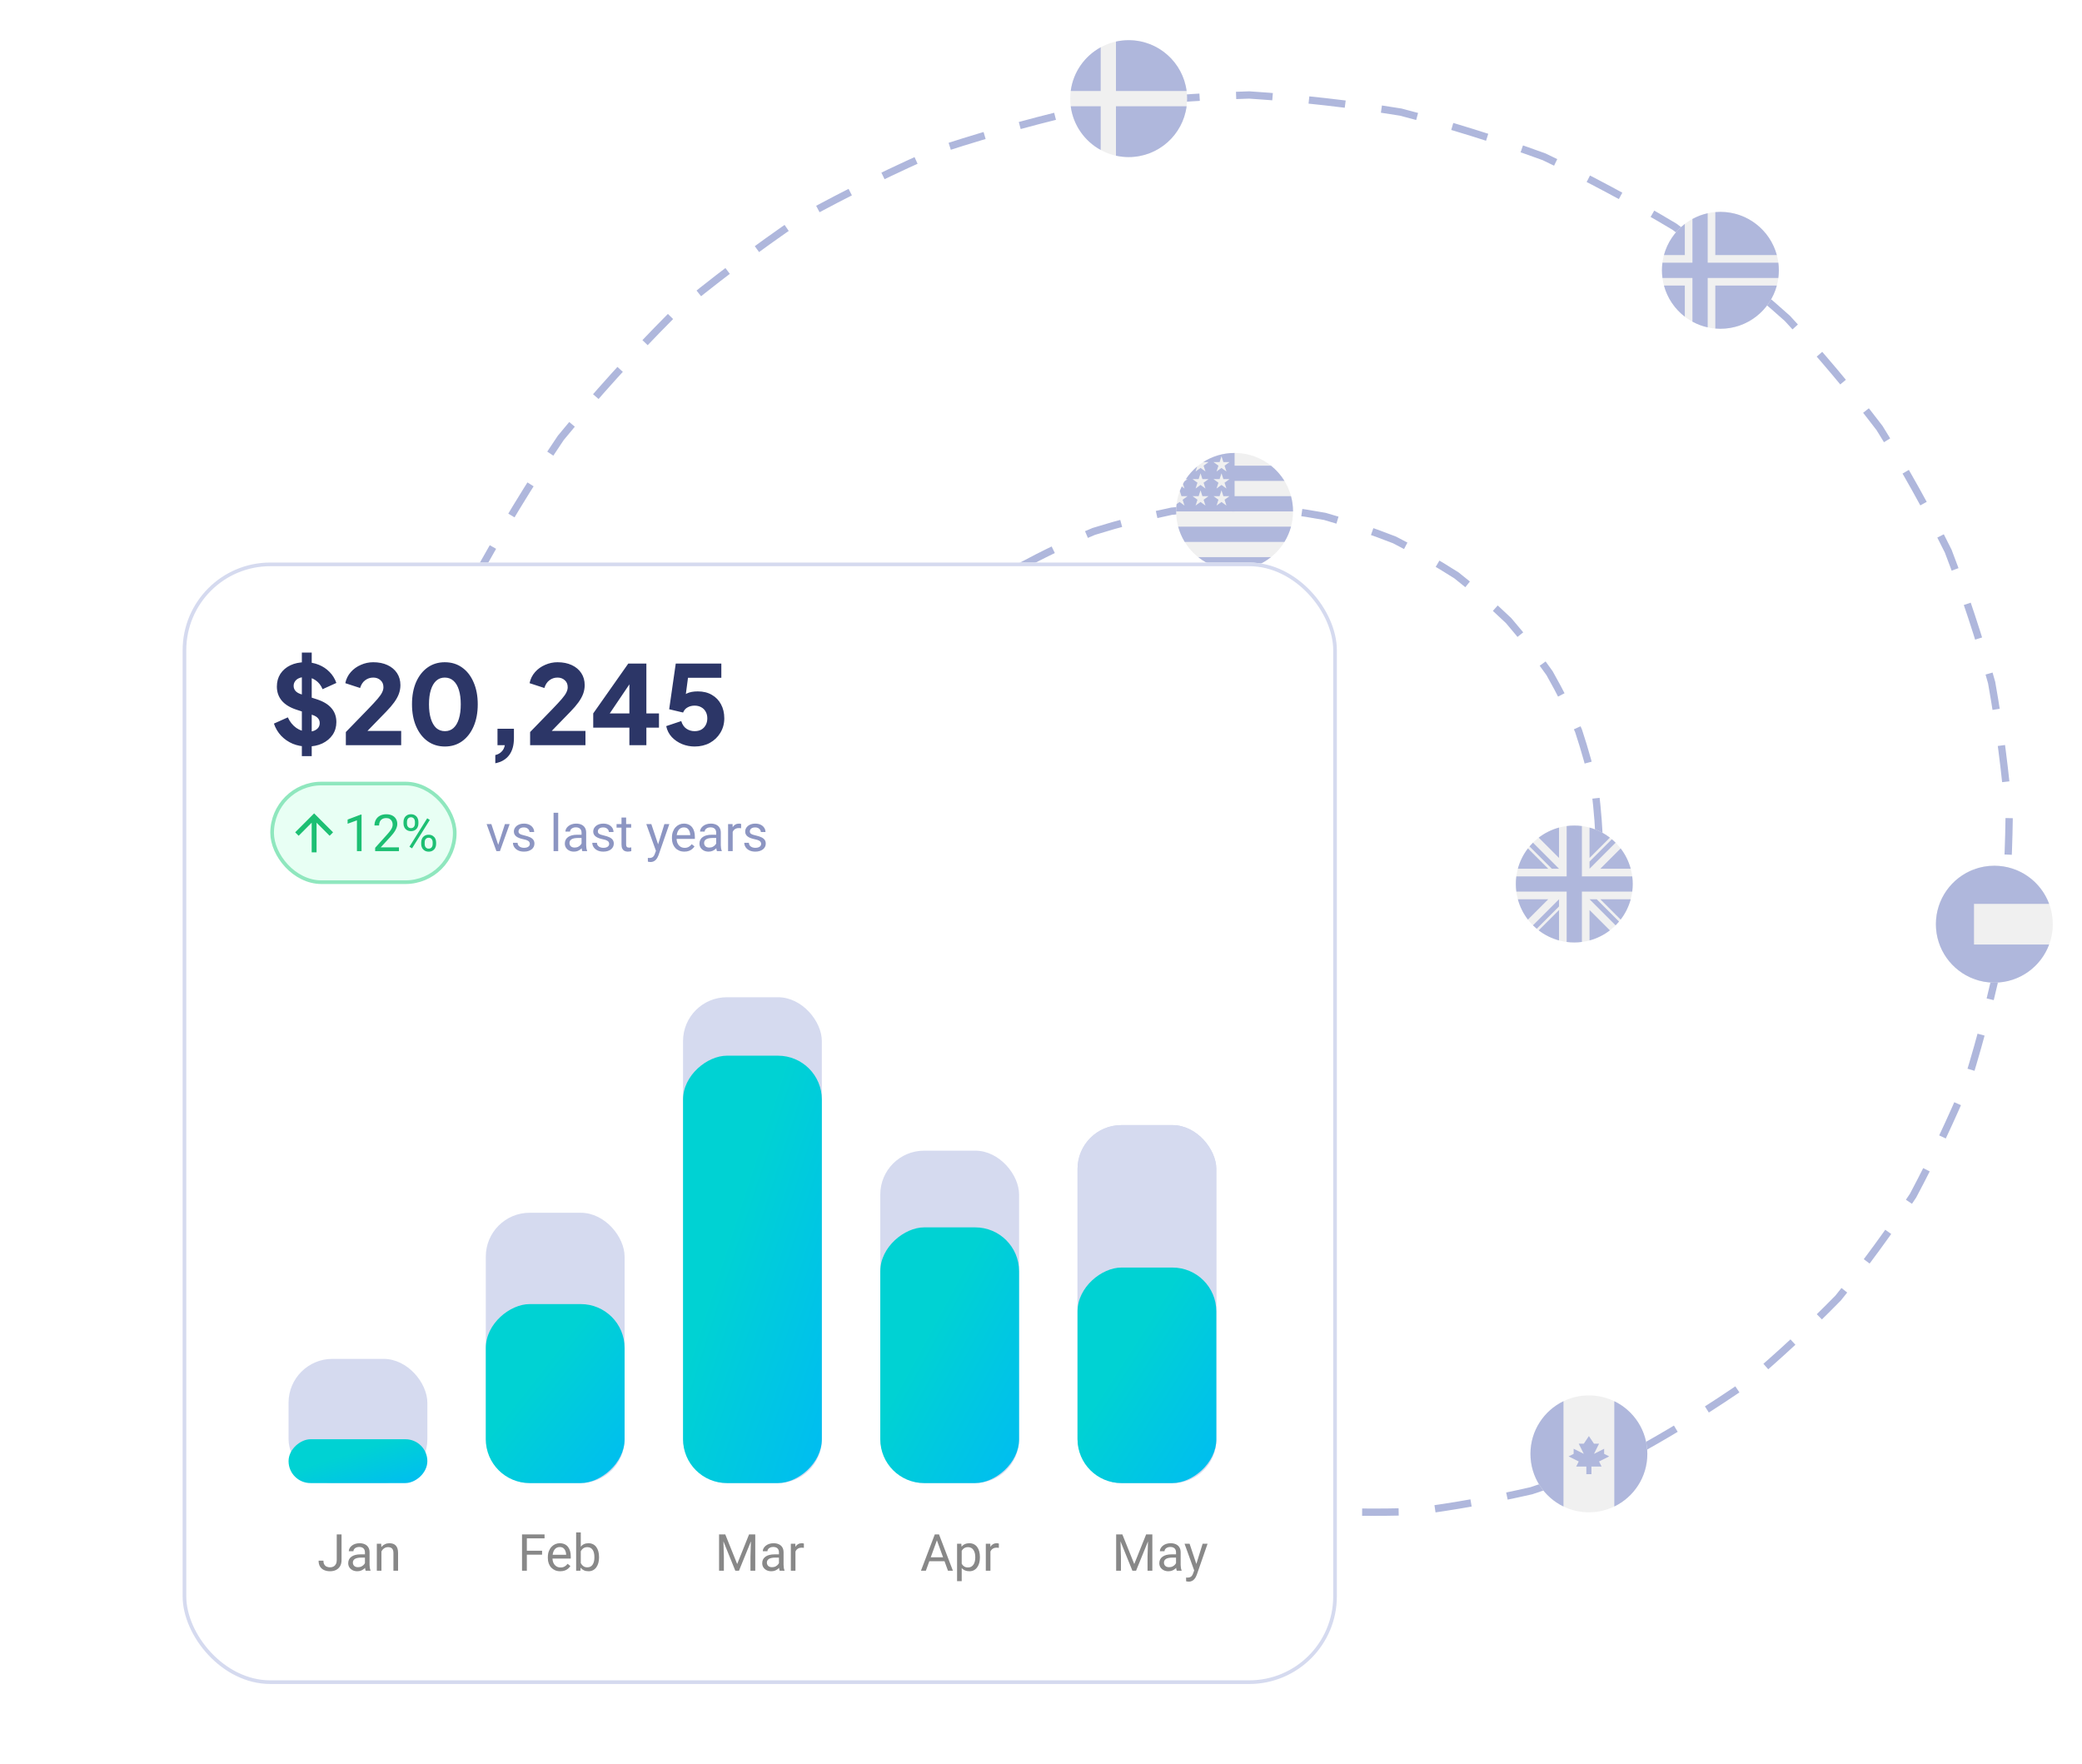 <svg width="570" height="483" viewBox="0 0 570 483" fill="none" xmlns="http://www.w3.org/2000/svg">
<g clip-path="url(#clip0_14898_4523)">
<g clip-path="url(#clip1_14898_4523)">
<path d="M267.384 284.884H327.384V329.884H267.384V284.884Z" fill="#00008B"/>
<path d="M270.899 284.884L282.337 293.368L293.728 284.884H297.384V287.79L286.134 296.18L297.384 304.524V307.384H293.634L282.384 298.993L271.181 307.384H267.384V304.571L278.587 296.227L267.384 287.884V284.884H270.899Z" fill="white"/>
<path d="M287.259 298.055L297.384 305.509V307.384L284.681 298.055H287.259ZM278.634 298.993L278.915 300.634L269.915 307.384H267.384L278.634 298.993ZM297.384 284.884V285.024L285.712 293.837L285.806 291.774L295.04 284.884H297.384ZM267.384 284.884L278.587 293.134H275.774L267.384 286.852V284.884Z" fill="#FF0000"/>
<path d="M278.681 284.884V307.384H286.181V284.884H278.681ZM267.384 292.384V299.884H297.384V292.384H267.384Z" fill="white"/>
<path d="M267.384 293.93V298.43H297.384V293.93H267.384ZM280.181 284.884V307.384H284.681V284.884H280.181Z" fill="#FF0000"/>
<path d="M316.79 322.074L314.869 322.318L315.075 324.24L313.687 322.89L312.309 324.249L312.497 322.327L310.575 322.102L312.197 321.052L311.175 319.412L313.012 320.021L313.659 318.193L314.325 320.012L316.153 319.384L315.15 321.034L316.781 322.074H316.79ZM316.444 311.087L316.697 309.868L315.778 309.024L317.015 308.884L317.531 307.749L318.047 308.884L319.284 309.024L318.365 309.868L318.619 311.087L317.531 310.468L316.444 311.087ZM306.684 305.462L304.781 305.668L304.95 307.571L303.6 306.212L302.212 307.534L302.437 305.631L300.544 305.377L302.165 304.365L301.181 302.724L302.99 303.362L303.665 301.571L304.294 303.381L306.112 302.79L305.09 304.412L306.694 305.462H306.684ZM325.79 302.387L323.831 302.64L324.047 304.599L322.631 303.221L321.225 304.609L321.422 302.64L319.462 302.415L321.122 301.337L320.081 299.659L321.956 300.287L322.612 298.431L323.287 300.287L325.153 299.64L324.122 301.327L325.79 302.387ZM316.781 294.559L314.84 294.774L315.019 296.724L313.64 295.337L312.225 296.687L312.45 294.746L310.509 294.484L312.169 293.452L311.165 291.774L313.012 292.421L313.697 290.593L314.334 292.44L316.19 291.831L315.15 293.481L316.781 294.559ZM289.322 321.043L285.028 321.549L285.459 325.852L282.384 322.815L279.29 325.834L279.75 321.531L275.456 320.987L279.103 318.662L276.853 314.968L280.94 316.374L282.422 312.306L283.875 316.384L287.972 315.006L285.694 318.681L289.331 321.034L289.322 321.043Z" fill="white"/>
</g>
</g>
<rect x="273.5" y="283.5" width="47.767" height="47.767" rx="22.5" stroke="#AFB7DC"/>
<path d="M436 248.36C436.892 243.235 437.533 238.025 437.923 232.733C437.788 227.323 437.382 221.881 436.705 216.407C435.471 210.924 433.956 205.464 432.158 200.029C429.796 194.699 427.154 189.452 424.231 184.287C420.759 179.345 417.02 174.545 413.015 169.886C408.5 165.565 403.744 161.442 398.748 157.516C393.306 154.036 387.661 150.805 381.814 147.821C375.607 145.38 369.246 143.23 362.731 141.372C355.963 140.133 349.099 139.22 342.138 138.632C335.048 138.721 327.926 139.157 320.772 139.94C313.624 141.431 306.514 143.278 299.442 145.482C292.518 148.397 285.704 151.664 278.999 155.282C272.586 159.587 266.354 164.224 260.302 169.192C254.681 174.793 249.308 180.692 244.183 186.889C239.617 193.636 235.36 200.632 231.412 207.879C228.134 215.568 225.217 223.447 222.66 231.516C220.865 239.895 219.469 248.394 218.472 257.013C218.302 265.793 218.557 274.614 219.236 283.475C220.777 292.336 222.753 301.153 225.162 309.928C228.436 318.531 232.137 327.006 236.265 335.353C241.227 343.357 246.592 351.148 252.36 358.726C258.896 365.797 265.794 372.576 273.054 379.062C280.985 384.889 289.221 390.352 297.763 395.451C306.847 399.758 316.166 403.64 325.719 407.098C335.661 409.656 345.755 411.744 356 413.36C366.459 414 376.977 414.139 387.555 413.777C398.156 412.397 408.719 410.503 419.244 408.096C429.593 404.665 439.804 400.729 449.877 396.287C459.574 390.855 469.036 384.944 478.26 378.554C486.917 371.248 495.244 363.509 503.241 355.337C510.493 346.36 517.331 337.014 523.755 327.3C529.278 316.925 534.315 306.263 538.868 295.313C542.393 283.878 545.377 272.25 547.821 260.429C549.143 248.323 549.889 236.128 550.058 223.845C549.051 211.495 547.452 199.169 545.26 186.866C541.882 174.724 537.917 162.72 533.364 150.853C527.66 139.377 521.395 128.152 514.572 117.178C506.674 106.817 498.266 96.813 489.349 87.169C479.479 78.342 469.169 69.972 458.421 62.057C446.879 55.143 434.988 48.768 422.748 42.932C409.909 38.246 396.826 34.166 383.498 30.69C369.796 28.476 355.967 26.913 342.01 26C327.924 26.416 313.836 27.505 299.746 29.267C285.783 32.378 271.948 36.16 258.241 40.612C244.92 46.384 231.854 52.8 219.046 59.859C206.875 68.159 195.084 77.051 183.672 86.533C173.133 97.129 163.086 108.241 153.53 119.869C145.058 132.437 137.174 145.425 129.878 158.832C123.842 172.968 118.472 187.408 113.768 202.152C110.457 217.379 107.868 232.782 106 248.36" stroke="#AFB7DC" stroke-width="2" stroke-dasharray="10 10"/>
<g clip-path="url(#clip2_14898_4523)">
<path d="M431 258C439.837 258 447 250.837 447 242C447 233.163 439.837 226 431 226C422.163 226 415 233.163 415 242C415 250.837 422.163 258 431 258Z" fill="#F0F0F0"/>
<path d="M418.307 232.259C417.05 233.894 416.103 235.779 415.551 237.826H423.874L418.307 232.259Z" fill="#AFB7DC"/>
<path d="M446.449 237.826C445.897 235.779 444.949 233.894 443.692 232.259L438.125 237.826H446.449Z" fill="#AFB7DC"/>
<path d="M415.551 246.174C416.103 248.221 417.05 250.106 418.307 251.741L423.874 246.174H415.551Z" fill="#AFB7DC"/>
<path d="M440.741 229.308C439.106 228.051 437.221 227.103 435.174 226.551V234.875L440.741 229.308Z" fill="#AFB7DC"/>
<path d="M421.259 254.693C422.894 255.949 424.779 256.897 426.826 257.449V249.125L421.259 254.693Z" fill="#AFB7DC"/>
<path d="M426.826 226.551C424.779 227.103 422.894 228.051 421.259 229.308L426.826 234.875V226.551Z" fill="#AFB7DC"/>
<path d="M435.174 257.449C437.221 256.897 439.106 255.949 440.741 254.693L435.174 249.125V257.449Z" fill="#AFB7DC"/>
<path d="M438.125 246.174L443.692 251.741C444.949 250.106 445.897 248.221 446.449 246.174H438.125Z" fill="#AFB7DC"/>
<path d="M446.865 239.913H433.087H433.087V226.135C432.404 226.047 431.707 226 431 226C430.293 226 429.596 226.047 428.913 226.135V239.913V239.913H415.135C415.047 240.596 415 241.293 415 242C415 242.707 415.047 243.404 415.135 244.087H428.913H428.913V257.865C429.596 257.954 430.293 258 431 258C431.707 258 432.404 257.954 433.087 257.865V244.087V244.087H446.865C446.954 243.404 447 242.707 447 242C447 241.293 446.954 240.596 446.865 239.913Z" fill="#AFB7DC"/>
<path d="M435.174 246.174L442.314 253.314C442.642 252.986 442.955 252.642 443.254 252.287L437.141 246.174H435.174V246.174Z" fill="#AFB7DC"/>
<path d="M426.826 246.174H426.826L419.687 253.314C420.015 253.642 420.358 253.955 420.714 254.254L426.826 248.142V246.174Z" fill="#AFB7DC"/>
<path d="M426.826 237.826V237.826L419.687 230.686C419.358 231.015 419.045 231.358 418.746 231.713L424.859 237.826H426.826V237.826Z" fill="#AFB7DC"/>
<path d="M435.174 237.826L442.314 230.686C441.985 230.358 441.642 230.045 441.286 229.746L435.174 235.859V237.826Z" fill="#AFB7DC"/>
</g>
<g clip-path="url(#clip3_14898_4523)">
<path d="M546 269C554.837 269 562 261.837 562 253C562 244.164 554.837 237 546 237C537.163 237 530 244.164 530 253C530 261.837 537.163 269 546 269Z" fill="#F0F0F0"/>
<path d="M539.044 258.565L540.435 268.005C542.169 268.648 544.043 269 546 269C552.88 269 558.745 264.658 561.005 258.565H539.044Z" fill="#AFB7DC"/>
<path d="M539.044 247.435L540.435 237.995C542.169 237.352 544.043 237 546 237C552.88 237 558.745 241.342 561.005 247.435H539.044Z" fill="#AFB7DC"/>
<path d="M530 253C530 259.879 534.342 265.744 540.435 268.005V237.995C534.342 240.256 530 246.12 530 253Z" fill="#AFB7DC"/>
</g>
<g clip-path="url(#clip4_14898_4523)">
<path d="M471 90C479.837 90 487 82.837 487 74C487 65.163 479.837 58 471 58C462.163 58 455 65.163 455 74C455 82.837 462.163 90 471 90Z" fill="#F0F0F0"/>
<path d="M455.552 78.174C456.478 81.609 458.518 84.586 461.261 86.694V78.174H455.552Z" fill="#AFB7DC"/>
<path d="M469.609 89.939C470.068 89.978 470.532 90 471.001 90C478.393 90 484.614 84.986 486.45 78.174H469.609V89.939Z" fill="#AFB7DC"/>
<path d="M486.45 69.826C484.614 63.014 478.393 58 471.001 58C470.532 58 470.068 58.021 469.609 58.061V69.826H486.45Z" fill="#AFB7DC"/>
<path d="M461.261 61.306C458.518 63.414 456.478 66.391 455.552 69.826H461.261V61.306Z" fill="#AFB7DC"/>
<path d="M486.865 71.913H467.522H467.522V58.38C466.043 58.708 464.641 59.24 463.348 59.946V71.913V71.913H455.135C455.046 72.596 455 73.293 455 74C455 74.707 455.046 75.404 455.135 76.087H463.348H463.348V88.055C464.641 88.76 466.043 89.292 467.522 89.62V76.087V76.087H486.865C486.954 75.404 487 74.707 487 74C487 73.293 486.954 72.596 486.865 71.913Z" fill="#AFB7DC"/>
</g>
<g clip-path="url(#clip5_14898_4523)">
<path d="M309 43C317.837 43 325 35.837 325 27C325 18.163 317.837 11 309 11C300.163 11 293 18.163 293 27C293 35.837 300.163 43 309 43Z" fill="#F0F0F0"/>
<path d="M305.523 24.913H324.865C323.843 17.063 317.13 11 309.001 11C307.806 11 306.642 11.132 305.522 11.38V24.913H305.523Z" fill="#AFB7DC"/>
<path d="M301.348 24.913V12.945C296.955 15.342 293.81 19.739 293.136 24.913H301.348V24.913Z" fill="#AFB7DC"/>
<path d="M301.348 29.087H293.136C293.81 34.261 296.955 38.657 301.348 41.054L301.348 29.087Z" fill="#AFB7DC"/>
<path d="M305.522 29.087V42.62C306.642 42.868 307.806 43 309.001 43C317.13 43 323.843 36.937 324.865 29.087H305.522V29.087Z" fill="#AFB7DC"/>
</g>
<g clip-path="url(#clip6_14898_4523)">
<path d="M338 156C346.837 156 354 148.837 354 140C354 131.163 346.837 124 338 124C329.163 124 322 131.163 322 140C322 148.837 329.163 156 338 156Z" fill="#F0F0F0"/>
<path d="M337.304 140H353.999C353.999 138.556 353.807 137.157 353.448 135.826H337.304V140Z" fill="#AFB7DC"/>
<path d="M337.304 131.652H351.651C350.672 130.054 349.419 128.641 347.959 127.478H337.304V131.652Z" fill="#AFB7DC"/>
<path d="M338 156C341.765 156 345.226 154.698 347.96 152.522H328.04C330.773 154.698 334.234 156 338 156Z" fill="#AFB7DC"/>
<path d="M324.348 148.348H351.651C352.438 147.065 353.047 145.662 353.448 144.174H322.551C322.952 145.662 323.562 147.065 324.348 148.348Z" fill="#AFB7DC"/>
<path d="M329.411 126.499H330.87L329.513 127.484L330.031 129.078L328.675 128.093L327.319 129.078L327.766 127.701C326.572 128.696 325.526 129.861 324.663 131.16H325.13L324.267 131.787C324.133 132.011 324.004 132.239 323.88 132.47L324.292 133.739L323.523 133.18C323.332 133.585 323.157 134 323 134.422L323.454 135.82H325.13L323.774 136.806L324.292 138.4L322.936 137.415L322.124 138.005C322.042 138.659 322 139.324 322 140H338C338 131.163 338 130.122 338 124C334.839 124 331.893 124.917 329.411 126.499ZM330.031 138.4L328.675 137.415L327.319 138.4L327.837 136.806L326.481 135.82H328.157L328.675 134.226L329.193 135.82H330.87L329.513 136.806L330.031 138.4ZM329.513 132.145L330.031 133.739L328.675 132.754L327.319 133.739L327.837 132.145L326.481 131.16H328.157L328.675 129.565L329.193 131.16H330.87L329.513 132.145ZM335.771 138.4L334.414 137.415L333.058 138.4L333.576 136.806L332.22 135.82H333.896L334.414 134.226L334.932 135.82H336.609L335.252 136.806L335.771 138.4ZM335.252 132.145L335.771 133.739L334.414 132.754L333.058 133.739L333.576 132.145L332.22 131.16H333.896L334.414 129.565L334.932 131.16H336.609L335.252 132.145ZM335.252 127.484L335.771 129.078L334.414 128.093L333.058 129.078L333.576 127.484L332.22 126.499H333.896L334.414 124.904L334.932 126.499H336.609L335.252 127.484Z" fill="#AFB7DC"/>
</g>
<g clip-path="url(#clip7_14898_4523)">
<path d="M435 414C443.837 414 451 406.837 451 398C451 389.163 443.837 382 435 382C426.163 382 419 389.163 419 398C419 406.837 426.163 414 435 414Z" fill="#F0F0F0"/>
<path d="M451 398C451 391.657 447.308 386.176 441.956 383.588V412.412C447.308 409.824 451 404.343 451 398Z" fill="#AFB7DC"/>
<path d="M419 398C419 404.343 422.692 409.824 428.043 412.412V383.588C422.692 386.176 419 391.657 419 398Z" fill="#AFB7DC"/>
<path d="M437.782 400.087L440.565 398.696L439.174 398V396.609L436.391 398L437.782 395.217H436.391L435 393.13L433.608 395.217H432.217L433.608 398L430.826 396.609V398L429.435 398.696L432.217 400.087L431.522 401.478H434.304V403.565H435.695V401.478H438.478L437.782 400.087Z" fill="#AFB7DC"/>
</g>
<g filter="url(#filter0_ddi_14898_4523)">
<rect x="50" y="96" width="316" height="307" rx="24" fill="white"/>
<rect x="50.5" y="96.5" width="315" height="306" rx="23.5" stroke="#D5DAEF"/>
<path d="M92.193 369.095V362.047H93.506V369.095C93.506 369.751 93.371 370.305 93.103 370.756C92.834 371.207 92.462 371.551 91.988 371.788C91.519 372.021 90.979 372.137 90.368 372.137C89.757 372.137 89.215 372.032 88.741 371.822C88.267 371.613 87.896 371.294 87.627 370.865C87.358 370.437 87.224 369.897 87.224 369.245H88.543C88.543 369.664 88.62 370.008 88.775 370.277C88.93 370.546 89.144 370.744 89.418 370.872C89.696 371 90.013 371.063 90.368 371.063C90.715 371.063 91.024 370.991 91.298 370.845C91.576 370.694 91.795 370.473 91.954 370.182C92.114 369.885 92.193 369.523 92.193 369.095ZM99.911 370.735V366.928C99.911 366.636 99.852 366.383 99.733 366.169C99.62 365.95 99.446 365.782 99.214 365.663C98.981 365.545 98.694 365.485 98.353 365.485C98.034 365.485 97.753 365.54 97.512 365.649C97.275 365.759 97.088 365.902 96.951 366.08C96.819 366.258 96.753 366.449 96.753 366.654H95.488C95.488 366.39 95.557 366.128 95.693 365.868C95.83 365.608 96.026 365.374 96.281 365.164C96.541 364.95 96.851 364.781 97.211 364.658C97.576 364.531 97.981 364.467 98.428 364.467C98.966 364.467 99.439 364.558 99.85 364.74C100.264 364.923 100.588 365.198 100.82 365.567C101.057 365.932 101.176 366.39 101.176 366.941V370.387C101.176 370.633 101.196 370.895 101.237 371.173C101.283 371.451 101.349 371.69 101.436 371.891V372H100.116C100.052 371.854 100.002 371.66 99.966 371.419C99.929 371.173 99.911 370.945 99.911 370.735ZM100.13 367.516L100.144 368.404H98.865C98.505 368.404 98.184 368.434 97.901 368.493C97.619 368.548 97.382 368.632 97.19 368.746C96.999 368.86 96.853 369.004 96.753 369.177C96.653 369.345 96.603 369.544 96.603 369.771C96.603 370.004 96.655 370.216 96.76 370.407C96.865 370.599 97.022 370.751 97.231 370.865C97.446 370.975 97.708 371.029 98.018 371.029C98.405 371.029 98.747 370.947 99.043 370.783C99.339 370.619 99.574 370.419 99.747 370.182C99.925 369.945 100.021 369.715 100.034 369.491L100.574 370.1C100.542 370.291 100.456 370.503 100.314 370.735C100.173 370.968 99.984 371.191 99.747 371.405C99.515 371.615 99.237 371.79 98.913 371.932C98.594 372.068 98.234 372.137 97.833 372.137C97.332 372.137 96.892 372.039 96.514 371.843C96.14 371.647 95.848 371.385 95.639 371.057C95.434 370.724 95.331 370.353 95.331 369.942C95.331 369.546 95.409 369.197 95.564 368.896C95.718 368.591 95.942 368.338 96.233 368.138C96.525 367.933 96.876 367.778 97.286 367.673C97.696 367.568 98.154 367.516 98.66 367.516H100.13ZM104.43 366.183V372H103.165V364.604H104.361L104.43 366.183ZM104.129 368.021L103.603 368.001C103.607 367.495 103.682 367.028 103.828 366.6C103.974 366.167 104.179 365.791 104.443 365.472C104.708 365.153 105.022 364.907 105.387 364.733C105.756 364.556 106.164 364.467 106.61 364.467C106.975 364.467 107.303 364.517 107.595 364.617C107.886 364.713 108.135 364.868 108.34 365.082C108.549 365.296 108.709 365.574 108.818 365.916C108.928 366.253 108.982 366.666 108.982 367.153V372H107.711V367.14C107.711 366.752 107.654 366.442 107.54 366.21C107.426 365.973 107.26 365.802 107.041 365.697C106.822 365.588 106.553 365.533 106.234 365.533C105.92 365.533 105.633 365.599 105.373 365.731C105.118 365.864 104.897 366.046 104.71 366.278C104.528 366.511 104.384 366.777 104.279 367.078C104.179 367.374 104.129 367.689 104.129 368.021Z" fill="#888888"/>
<path d="M144.238 362.047V372H142.919V362.047H144.238ZM148.408 366.524V367.604H143.951V366.524H148.408ZM149.085 362.047V363.127H143.951V362.047H149.085ZM153.385 372.137C152.87 372.137 152.403 372.05 151.983 371.877C151.569 371.699 151.211 371.451 150.91 371.132C150.614 370.813 150.386 370.435 150.227 369.997C150.067 369.56 149.987 369.081 149.987 368.562V368.274C149.987 367.673 150.076 367.137 150.254 366.668C150.432 366.194 150.673 365.793 150.979 365.465C151.284 365.137 151.63 364.888 152.018 364.72C152.405 364.551 152.806 364.467 153.221 364.467C153.749 364.467 154.205 364.558 154.588 364.74C154.975 364.923 155.292 365.178 155.538 365.506C155.784 365.829 155.966 366.212 156.085 366.654C156.203 367.092 156.263 367.57 156.263 368.09V368.657H150.739V367.625H154.998V367.529C154.98 367.201 154.911 366.882 154.793 366.572C154.679 366.262 154.497 366.007 154.246 365.807C153.995 365.606 153.654 365.506 153.221 365.506C152.934 365.506 152.669 365.567 152.428 365.69C152.186 365.809 151.979 365.987 151.806 366.224C151.632 366.461 151.498 366.75 151.402 367.092C151.307 367.434 151.259 367.828 151.259 368.274V368.562C151.259 368.912 151.307 369.243 151.402 369.553C151.503 369.858 151.646 370.127 151.833 370.359C152.024 370.592 152.255 370.774 152.523 370.906C152.797 371.038 153.107 371.104 153.453 371.104C153.9 371.104 154.278 371.013 154.588 370.831C154.898 370.649 155.169 370.405 155.401 370.1L156.167 370.708C156.007 370.95 155.805 371.18 155.559 371.398C155.312 371.617 155.009 371.795 154.649 371.932C154.294 372.068 153.872 372.137 153.385 372.137ZM157.732 361.5H159.004V370.564L158.895 372H157.732V361.5ZM164.001 368.24V368.384C164.001 368.922 163.937 369.421 163.81 369.881C163.682 370.337 163.495 370.733 163.249 371.07C163.003 371.408 162.702 371.67 162.347 371.856C161.991 372.043 161.583 372.137 161.123 372.137C160.654 372.137 160.241 372.057 159.886 371.897C159.535 371.733 159.239 371.499 158.997 371.193C158.756 370.888 158.562 370.519 158.416 370.086C158.275 369.653 158.177 369.165 158.122 368.623V367.994C158.177 367.447 158.275 366.957 158.416 366.524C158.562 366.091 158.756 365.722 158.997 365.417C159.239 365.107 159.535 364.872 159.886 364.713C160.237 364.549 160.645 364.467 161.109 364.467C161.574 364.467 161.987 364.558 162.347 364.74C162.707 364.918 163.007 365.173 163.249 365.506C163.495 365.839 163.682 366.237 163.81 366.702C163.937 367.162 164.001 367.675 164.001 368.24ZM162.729 368.384V368.24C162.729 367.871 162.695 367.525 162.627 367.201C162.559 366.873 162.449 366.586 162.299 366.34C162.148 366.089 161.95 365.893 161.704 365.752C161.458 365.606 161.155 365.533 160.795 365.533C160.476 365.533 160.198 365.588 159.961 365.697C159.729 365.807 159.53 365.955 159.366 366.142C159.202 366.324 159.068 366.534 158.963 366.771C158.863 367.003 158.787 367.244 158.737 367.495V369.143C158.81 369.462 158.929 369.769 159.093 370.065C159.261 370.357 159.485 370.596 159.763 370.783C160.045 370.97 160.394 371.063 160.809 371.063C161.15 371.063 161.442 370.995 161.684 370.858C161.93 370.717 162.128 370.523 162.278 370.277C162.433 370.031 162.547 369.746 162.62 369.423C162.693 369.099 162.729 368.753 162.729 368.384Z" fill="#888888"/>
<path d="M197.281 362.047H198.56L201.82 370.161L205.074 362.047H206.359L202.312 372H201.314L197.281 362.047ZM196.864 362.047H197.992L198.177 368.117V372H196.864V362.047ZM205.642 362.047H206.77V372H205.457V368.117L205.642 362.047ZM213.257 370.735V366.928C213.257 366.636 213.198 366.383 213.079 366.169C212.965 365.95 212.792 365.782 212.56 365.663C212.327 365.545 212.04 365.485 211.698 365.485C211.379 365.485 211.099 365.54 210.857 365.649C210.62 365.759 210.434 365.902 210.297 366.08C210.165 366.258 210.099 366.449 210.099 366.654H208.834C208.834 366.39 208.902 366.128 209.039 365.868C209.176 365.608 209.372 365.374 209.627 365.164C209.887 364.95 210.197 364.781 210.557 364.658C210.921 364.531 211.327 364.467 211.773 364.467C212.311 364.467 212.785 364.558 213.195 364.74C213.61 364.923 213.934 365.198 214.166 365.567C214.403 365.932 214.521 366.39 214.521 366.941V370.387C214.521 370.633 214.542 370.895 214.583 371.173C214.629 371.451 214.695 371.69 214.781 371.891V372H213.462C213.398 371.854 213.348 371.66 213.312 371.419C213.275 371.173 213.257 370.945 213.257 370.735ZM213.476 367.516L213.489 368.404H212.211C211.851 368.404 211.53 368.434 211.247 368.493C210.965 368.548 210.728 368.632 210.536 368.746C210.345 368.86 210.199 369.004 210.099 369.177C209.998 369.345 209.948 369.544 209.948 369.771C209.948 370.004 210.001 370.216 210.105 370.407C210.21 370.599 210.368 370.751 210.577 370.865C210.791 370.975 211.053 371.029 211.363 371.029C211.751 371.029 212.092 370.947 212.389 370.783C212.685 370.619 212.92 370.419 213.093 370.182C213.271 369.945 213.366 369.715 213.38 369.491L213.92 370.1C213.888 370.291 213.801 370.503 213.66 370.735C213.519 370.968 213.33 371.191 213.093 371.405C212.86 371.615 212.582 371.79 212.259 371.932C211.94 372.068 211.58 372.137 211.179 372.137C210.677 372.137 210.238 372.039 209.859 371.843C209.486 371.647 209.194 371.385 208.984 371.057C208.779 370.724 208.677 370.353 208.677 369.942C208.677 369.546 208.754 369.197 208.909 368.896C209.064 368.591 209.287 368.338 209.579 368.138C209.871 367.933 210.222 367.778 210.632 367.673C211.042 367.568 211.5 367.516 212.006 367.516H213.476ZM217.775 365.766V372H216.511V364.604H217.741L217.775 365.766ZM220.086 364.562L220.079 365.738C219.974 365.715 219.874 365.702 219.778 365.697C219.687 365.688 219.582 365.684 219.464 365.684C219.172 365.684 218.915 365.729 218.691 365.82C218.468 365.911 218.279 366.039 218.124 366.203C217.969 366.367 217.846 366.563 217.755 366.791C217.668 367.014 217.611 367.26 217.584 367.529L217.229 367.734C217.229 367.288 217.272 366.868 217.358 366.477C217.45 366.085 217.589 365.738 217.775 365.438C217.962 365.132 218.199 364.895 218.486 364.727C218.778 364.553 219.124 364.467 219.525 364.467C219.617 364.467 219.721 364.478 219.84 364.501C219.958 364.519 220.04 364.54 220.086 364.562Z" fill="#888888"/>
<path d="M256.771 362.929L253.477 372H252.13L255.924 362.047H256.792L256.771 362.929ZM259.533 372L256.231 362.929L256.211 362.047H257.079L260.887 372H259.533ZM259.362 368.315V369.396H253.771V368.315H259.362ZM263.293 366.025V374.844H262.021V364.604H263.184L263.293 366.025ZM268.276 368.24V368.384C268.276 368.922 268.213 369.421 268.085 369.881C267.957 370.337 267.771 370.733 267.524 371.07C267.283 371.408 266.984 371.67 266.629 371.856C266.273 372.043 265.866 372.137 265.405 372.137C264.936 372.137 264.521 372.059 264.161 371.904C263.801 371.749 263.496 371.524 263.245 371.228C262.994 370.931 262.794 370.576 262.644 370.161C262.498 369.746 262.397 369.279 262.343 368.76V367.994C262.397 367.447 262.5 366.957 262.65 366.524C262.801 366.091 262.999 365.722 263.245 365.417C263.496 365.107 263.799 364.872 264.154 364.713C264.51 364.549 264.92 364.467 265.385 364.467C265.85 364.467 266.262 364.558 266.622 364.74C266.982 364.918 267.285 365.173 267.531 365.506C267.777 365.839 267.962 366.237 268.085 366.702C268.213 367.162 268.276 367.675 268.276 368.24ZM267.005 368.384V368.24C267.005 367.871 266.966 367.525 266.889 367.201C266.811 366.873 266.69 366.586 266.526 366.34C266.367 366.089 266.162 365.893 265.911 365.752C265.66 365.606 265.362 365.533 265.016 365.533C264.697 365.533 264.419 365.588 264.182 365.697C263.949 365.807 263.751 365.955 263.587 366.142C263.423 366.324 263.288 366.534 263.184 366.771C263.083 367.003 263.008 367.244 262.958 367.495V369.266C263.049 369.585 263.177 369.885 263.341 370.168C263.505 370.446 263.724 370.672 263.997 370.845C264.271 371.013 264.615 371.098 265.029 371.098C265.371 371.098 265.665 371.027 265.911 370.886C266.162 370.74 266.367 370.542 266.526 370.291C266.69 370.04 266.811 369.753 266.889 369.43C266.966 369.102 267.005 368.753 267.005 368.384ZM271.154 365.766V372H269.89V364.604H271.12L271.154 365.766ZM273.465 364.562L273.458 365.738C273.353 365.715 273.253 365.702 273.157 365.697C273.066 365.688 272.961 365.684 272.843 365.684C272.551 365.684 272.294 365.729 272.07 365.82C271.847 365.911 271.658 366.039 271.503 366.203C271.348 366.367 271.225 366.563 271.134 366.791C271.047 367.014 270.99 367.26 270.963 367.529L270.607 367.734C270.607 367.288 270.651 366.868 270.737 366.477C270.828 366.085 270.967 365.738 271.154 365.438C271.341 365.132 271.578 364.895 271.865 364.727C272.157 364.553 272.503 364.467 272.904 364.467C272.995 364.467 273.1 364.478 273.219 364.501C273.337 364.519 273.419 364.54 273.465 364.562Z" fill="#888888"/>
<path d="M305.993 362.047H307.271L310.532 370.161L313.786 362.047H315.071L311.024 372H310.026L305.993 362.047ZM305.576 362.047H306.704L306.889 368.117V372H305.576V362.047ZM314.354 362.047H315.481V372H314.169V368.117L314.354 362.047ZM321.969 370.735V366.928C321.969 366.636 321.91 366.383 321.791 366.169C321.677 365.95 321.504 365.782 321.271 365.663C321.039 365.545 320.752 365.485 320.41 365.485C320.091 365.485 319.811 365.54 319.569 365.649C319.332 365.759 319.146 365.902 319.009 366.08C318.877 366.258 318.811 366.449 318.811 366.654H317.546C317.546 366.39 317.614 366.128 317.751 365.868C317.888 365.608 318.084 365.374 318.339 365.164C318.599 364.95 318.909 364.781 319.269 364.658C319.633 364.531 320.039 364.467 320.485 364.467C321.023 364.467 321.497 364.558 321.907 364.74C322.322 364.923 322.646 365.198 322.878 365.567C323.115 365.932 323.233 366.39 323.233 366.941V370.387C323.233 370.633 323.254 370.895 323.295 371.173C323.34 371.451 323.407 371.69 323.493 371.891V372H322.174C322.11 371.854 322.06 371.66 322.023 371.419C321.987 371.173 321.969 370.945 321.969 370.735ZM322.188 367.516L322.201 368.404H320.923C320.563 368.404 320.242 368.434 319.959 368.493C319.676 368.548 319.439 368.632 319.248 368.746C319.057 368.86 318.911 369.004 318.811 369.177C318.71 369.345 318.66 369.544 318.66 369.771C318.66 370.004 318.713 370.216 318.817 370.407C318.922 370.599 319.079 370.751 319.289 370.865C319.503 370.975 319.765 371.029 320.075 371.029C320.463 371.029 320.804 370.947 321.101 370.783C321.397 370.619 321.632 370.419 321.805 370.182C321.982 369.945 322.078 369.715 322.092 369.491L322.632 370.1C322.6 370.291 322.513 370.503 322.372 370.735C322.231 370.968 322.042 371.191 321.805 371.405C321.572 371.615 321.294 371.79 320.971 371.932C320.652 372.068 320.292 372.137 319.891 372.137C319.389 372.137 318.95 372.039 318.571 371.843C318.198 371.647 317.906 371.385 317.696 371.057C317.491 370.724 317.389 370.353 317.389 369.942C317.389 369.546 317.466 369.197 317.621 368.896C317.776 368.591 317.999 368.338 318.291 368.138C318.583 367.933 318.934 367.778 319.344 367.673C319.754 367.568 320.212 367.516 320.718 367.516H322.188ZM327.191 371.234L329.249 364.604H330.603L327.636 373.142C327.567 373.324 327.476 373.52 327.362 373.729C327.253 373.944 327.112 374.146 326.938 374.338C326.765 374.529 326.556 374.684 326.31 374.803C326.068 374.926 325.779 374.987 325.441 374.987C325.341 374.987 325.214 374.974 325.059 374.946C324.904 374.919 324.794 374.896 324.73 374.878L324.724 373.853C324.76 373.857 324.817 373.862 324.895 373.866C324.977 373.875 325.034 373.88 325.065 373.88C325.353 373.88 325.596 373.841 325.797 373.764C325.997 373.691 326.166 373.565 326.303 373.388C326.444 373.215 326.565 372.975 326.665 372.67L327.191 371.234ZM325.681 364.604L327.602 370.346L327.93 371.679L327.021 372.144L324.3 364.604H325.681Z" fill="#888888"/>
<path d="M84.11 146.36C82.71 146.36 81.39 146.11 80.15 145.61C78.93 145.09 77.87 144.36 76.97 143.42C76.09 142.48 75.43 141.37 74.99 140.09L78.8 138.38C79.36 139.6 80.13 140.56 81.11 141.26C82.11 141.96 83.21 142.31 84.41 142.31C85.05 142.31 85.6 142.21 86.06 142.01C86.52 141.81 86.88 141.54 87.14 141.2C87.4 140.84 87.53 140.42 87.53 139.94C87.53 139.42 87.37 138.98 87.05 138.62C86.73 138.24 86.23 137.94 85.55 137.72L81.17 136.28C79.39 135.7 78.05 134.88 77.15 133.82C76.25 132.74 75.8 131.45 75.8 129.95C75.8 128.63 76.12 127.47 76.76 126.47C77.42 125.47 78.33 124.69 79.49 124.13C80.67 123.57 82.02 123.29 83.54 123.29C84.88 123.29 86.12 123.52 87.26 123.98C88.4 124.44 89.38 125.09 90.2 125.93C91.04 126.77 91.67 127.78 92.09 128.96L88.31 130.67C87.89 129.63 87.26 128.82 86.42 128.24C85.58 127.64 84.62 127.34 83.54 127.34C82.92 127.34 82.37 127.44 81.89 127.64C81.41 127.84 81.04 128.13 80.78 128.51C80.52 128.87 80.39 129.29 80.39 129.77C80.39 130.29 80.56 130.75 80.9 131.15C81.24 131.53 81.75 131.83 82.43 132.05L86.72 133.43C88.52 134.01 89.86 134.82 90.74 135.86C91.64 136.9 92.09 138.17 92.09 139.67C92.09 140.97 91.75 142.13 91.07 143.15C90.39 144.15 89.45 144.94 88.25 145.52C87.07 146.08 85.69 146.36 84.11 146.36ZM82.64 149V120.65H85.34V149H82.64ZM94.684 146V142.4L100.684 136.22C101.864 135 102.754 134.04 103.354 133.34C103.974 132.62 104.394 132.02 104.614 131.54C104.854 131.06 104.974 130.59 104.974 130.13C104.974 129.31 104.704 128.67 104.164 128.21C103.644 127.73 102.984 127.49 102.184 127.49C101.364 127.49 100.634 127.73 99.994 128.21C99.354 128.67 98.884 129.38 98.584 130.34L94.534 129.02C94.774 127.86 95.274 126.85 96.034 125.99C96.794 125.13 97.714 124.47 98.794 124.01C99.874 123.53 101.004 123.29 102.184 123.29C103.664 123.29 104.964 123.55 106.084 124.07C107.204 124.59 108.074 125.32 108.694 126.26C109.314 127.2 109.624 128.3 109.624 129.56C109.624 130.36 109.484 131.15 109.204 131.93C108.924 132.69 108.494 133.47 107.914 134.27C107.354 135.05 106.624 135.9 105.724 136.82L100.594 142.1H109.834V146H94.684ZM121.795 146.36C120.015 146.36 118.445 145.88 117.085 144.92C115.745 143.96 114.695 142.61 113.935 140.87C113.175 139.13 112.795 137.11 112.795 134.81C112.795 132.49 113.165 130.47 113.905 128.75C114.665 127.03 115.715 125.69 117.055 124.73C118.415 123.77 119.985 123.29 121.765 123.29C123.585 123.29 125.165 123.77 126.505 124.73C127.865 125.69 128.915 127.04 129.655 128.78C130.415 130.5 130.795 132.51 130.795 134.81C130.795 137.11 130.415 139.13 129.655 140.87C128.915 142.59 127.865 143.94 126.505 144.92C125.165 145.88 123.595 146.36 121.795 146.36ZM121.825 142.16C122.745 142.16 123.525 141.87 124.165 141.29C124.805 140.71 125.295 139.87 125.635 138.77C125.975 137.67 126.145 136.35 126.145 134.81C126.145 133.27 125.975 131.96 125.635 130.88C125.295 129.78 124.795 128.94 124.135 128.36C123.495 127.78 122.705 127.49 121.765 127.49C120.845 127.49 120.065 127.78 119.425 128.36C118.785 128.94 118.295 129.78 117.955 130.88C117.615 131.96 117.445 133.27 117.445 134.81C117.445 136.33 117.615 137.64 117.955 138.74C118.295 139.84 118.785 140.69 119.425 141.29C120.085 141.87 120.885 142.16 121.825 142.16ZM135.601 150.95V148.7C136.301 148.54 136.871 148.23 137.311 147.77C137.771 147.33 138.071 146.74 138.211 146H136.201V141.5H140.701V144.11C140.701 146.01 140.271 147.54 139.411 148.7C138.551 149.86 137.281 150.61 135.601 150.95ZM145.133 146V142.4L151.133 136.22C152.313 135 153.203 134.04 153.803 133.34C154.423 132.62 154.843 132.02 155.063 131.54C155.303 131.06 155.423 130.59 155.423 130.13C155.423 129.31 155.153 128.67 154.613 128.21C154.093 127.73 153.433 127.49 152.633 127.49C151.813 127.49 151.083 127.73 150.443 128.21C149.803 128.67 149.333 129.38 149.033 130.34L144.983 129.02C145.223 127.86 145.723 126.85 146.483 125.99C147.243 125.13 148.163 124.47 149.243 124.01C150.323 123.53 151.453 123.29 152.633 123.29C154.113 123.29 155.413 123.55 156.533 124.07C157.653 124.59 158.523 125.32 159.143 126.26C159.763 127.2 160.073 128.3 160.073 129.56C160.073 130.36 159.933 131.15 159.653 131.93C159.373 132.69 158.943 133.47 158.363 134.27C157.803 135.05 157.073 135.9 156.173 136.82L151.043 142.1H160.283V146H145.133ZM172.311 146V141.2H162.411V137.3L172.011 123.65H176.961V137.3H180.411V141.2H176.961V146H172.311ZM165.801 138.98L164.931 137.3H172.311V127.25L173.481 127.61L165.801 138.98ZM190.164 146.36C188.984 146.36 187.844 146.14 186.744 145.7C185.644 145.24 184.704 144.6 183.924 143.78C183.144 142.94 182.634 141.94 182.394 140.78L186.504 139.4C186.804 140.36 187.284 141.06 187.944 141.5C188.604 141.94 189.344 142.16 190.164 142.16C190.864 142.16 191.474 142.02 191.994 141.74C192.514 141.44 192.914 141.03 193.194 140.51C193.494 139.97 193.644 139.35 193.644 138.65C193.644 137.95 193.494 137.34 193.194 136.82C192.914 136.3 192.514 135.9 191.994 135.62C191.474 135.32 190.864 135.17 190.164 135.17C189.444 135.17 188.804 135.33 188.244 135.65C187.684 135.95 187.274 136.42 187.014 137.06L183.204 136.16L185.004 123.65H197.484V127.55H186.894L188.634 125.45L187.404 134.75L186.144 133.64C186.644 132.82 187.274 132.22 188.034 131.84C188.814 131.46 189.814 131.27 191.034 131.27C192.534 131.27 193.824 131.59 194.904 132.23C195.984 132.85 196.814 133.71 197.394 134.81C197.994 135.91 198.294 137.19 198.294 138.65C198.294 140.11 197.934 141.43 197.214 142.61C196.514 143.77 195.554 144.69 194.334 145.37C193.114 146.03 191.724 146.36 190.164 146.36Z" fill="#2C3667"/>
<rect x="74.5" y="156.5" width="50" height="27" rx="13.5" fill="#E8FFF4"/>
<rect x="74.5" y="156.5" width="50" height="27" rx="13.5" stroke="#8FE7BE"/>
<path d="M86.667 167.219V175.333H85.333V167.219L81.757 170.795L80.814 169.852L86 164.667L91.185 169.852L90.243 170.795L86.667 167.219Z" fill="#1DBF73"/>
<path d="M98.983 164.992V175H97.719V166.571L95.169 167.501V166.359L98.785 164.992H98.983ZM109.224 173.961V175H102.709V174.091L105.97 170.461C106.371 170.014 106.681 169.636 106.899 169.326C107.123 169.012 107.278 168.731 107.364 168.485C107.455 168.235 107.501 167.979 107.501 167.72C107.501 167.392 107.433 167.095 107.296 166.831C107.164 166.562 106.968 166.348 106.708 166.188C106.448 166.029 106.134 165.949 105.765 165.949C105.323 165.949 104.953 166.036 104.657 166.209C104.366 166.378 104.147 166.615 104.001 166.92C103.855 167.225 103.782 167.576 103.782 167.973H102.518C102.518 167.412 102.641 166.899 102.887 166.435C103.133 165.97 103.497 165.601 103.98 165.327C104.464 165.049 105.058 164.91 105.765 164.91C106.394 164.91 106.931 165.022 107.378 165.245C107.825 165.464 108.166 165.774 108.403 166.175C108.645 166.571 108.766 167.036 108.766 167.569C108.766 167.861 108.715 168.157 108.615 168.458C108.52 168.754 108.385 169.05 108.212 169.347C108.043 169.643 107.845 169.935 107.617 170.222C107.394 170.509 107.155 170.791 106.899 171.069L104.233 173.961H109.224ZM110.468 167.487V166.961C110.468 166.583 110.55 166.239 110.714 165.929C110.878 165.619 111.113 165.37 111.418 165.184C111.723 164.997 112.086 164.903 112.505 164.903C112.933 164.903 113.298 164.997 113.599 165.184C113.904 165.37 114.139 165.619 114.303 165.929C114.467 166.239 114.549 166.583 114.549 166.961V167.487C114.549 167.856 114.467 168.196 114.303 168.506C114.143 168.816 113.911 169.064 113.605 169.251C113.305 169.438 112.942 169.531 112.519 169.531C112.095 169.531 111.728 169.438 111.418 169.251C111.113 169.064 110.878 168.816 110.714 168.506C110.55 168.196 110.468 167.856 110.468 167.487ZM111.418 166.961V167.487C111.418 167.697 111.457 167.895 111.534 168.082C111.616 168.269 111.739 168.422 111.903 168.54C112.067 168.654 112.272 168.711 112.519 168.711C112.765 168.711 112.967 168.654 113.127 168.54C113.286 168.422 113.405 168.269 113.482 168.082C113.56 167.895 113.599 167.697 113.599 167.487V166.961C113.599 166.747 113.558 166.546 113.476 166.359C113.398 166.168 113.277 166.015 113.113 165.901C112.954 165.783 112.751 165.724 112.505 165.724C112.263 165.724 112.061 165.783 111.896 165.901C111.737 166.015 111.616 166.168 111.534 166.359C111.457 166.546 111.418 166.747 111.418 166.961ZM115.314 173.093V172.56C115.314 172.186 115.396 171.844 115.561 171.534C115.725 171.224 115.959 170.976 116.265 170.789C116.57 170.602 116.932 170.509 117.352 170.509C117.78 170.509 118.145 170.602 118.445 170.789C118.751 170.976 118.985 171.224 119.149 171.534C119.313 171.844 119.396 172.186 119.396 172.56V173.093C119.396 173.466 119.313 173.808 119.149 174.118C118.99 174.428 118.757 174.676 118.452 174.863C118.151 175.05 117.789 175.144 117.365 175.144C116.941 175.144 116.577 175.05 116.271 174.863C115.966 174.676 115.729 174.428 115.561 174.118C115.396 173.808 115.314 173.466 115.314 173.093ZM116.265 172.56V173.093C116.265 173.302 116.303 173.503 116.381 173.694C116.463 173.881 116.586 174.034 116.75 174.152C116.914 174.266 117.119 174.323 117.365 174.323C117.611 174.323 117.814 174.266 117.974 174.152C118.138 174.034 118.258 173.881 118.336 173.694C118.413 173.507 118.452 173.307 118.452 173.093V172.56C118.452 172.345 118.411 172.145 118.329 171.958C118.252 171.771 118.131 171.621 117.967 171.507C117.807 171.388 117.602 171.329 117.352 171.329C117.11 171.329 116.907 171.388 116.743 171.507C116.584 171.621 116.463 171.771 116.381 171.958C116.303 172.145 116.265 172.345 116.265 172.56ZM117.666 166.462L112.806 174.241L112.095 173.79L116.955 166.011L117.666 166.462Z" fill="#1DBF73"/>
<path d="M136.213 173.858L138.236 167.604H139.528L136.869 175H136.021L136.213 173.858ZM134.524 167.604L136.609 173.893L136.753 175H135.905L133.226 167.604H134.524ZM145.052 173.038C145.052 172.856 145.011 172.687 144.929 172.532C144.851 172.373 144.689 172.229 144.443 172.102C144.202 171.969 143.837 171.855 143.35 171.76C142.939 171.673 142.568 171.571 142.235 171.452C141.907 171.334 141.627 171.19 141.395 171.021C141.167 170.853 140.991 170.655 140.868 170.427C140.745 170.199 140.684 169.932 140.684 169.627C140.684 169.335 140.747 169.06 140.875 168.8C141.007 168.54 141.192 168.31 141.429 168.109C141.67 167.909 141.96 167.752 142.297 167.638C142.634 167.524 143.01 167.467 143.425 167.467C144.017 167.467 144.523 167.572 144.942 167.781C145.362 167.991 145.683 168.271 145.906 168.622C146.13 168.968 146.241 169.354 146.241 169.777H144.977C144.977 169.572 144.915 169.374 144.792 169.183C144.674 168.987 144.498 168.825 144.266 168.697C144.038 168.57 143.757 168.506 143.425 168.506C143.074 168.506 142.789 168.561 142.57 168.67C142.356 168.775 142.199 168.909 142.099 169.073C142.003 169.237 141.955 169.41 141.955 169.593C141.955 169.729 141.978 169.853 142.023 169.962C142.074 170.067 142.16 170.165 142.283 170.256C142.406 170.342 142.579 170.424 142.803 170.502C143.026 170.579 143.311 170.657 143.657 170.734C144.263 170.871 144.762 171.035 145.154 171.227C145.546 171.418 145.838 171.653 146.029 171.931C146.221 172.209 146.316 172.546 146.316 172.942C146.316 173.266 146.248 173.562 146.111 173.831C145.979 174.1 145.785 174.332 145.53 174.528C145.28 174.72 144.979 174.87 144.628 174.979C144.282 175.084 143.892 175.137 143.459 175.137C142.807 175.137 142.256 175.021 141.805 174.788C141.354 174.556 141.012 174.255 140.779 173.886C140.547 173.517 140.431 173.127 140.431 172.717H141.702C141.72 173.063 141.821 173.339 142.003 173.544C142.185 173.744 142.409 173.888 142.673 173.975C142.937 174.057 143.199 174.098 143.459 174.098C143.805 174.098 144.095 174.052 144.327 173.961C144.564 173.87 144.744 173.744 144.867 173.585C144.99 173.425 145.052 173.243 145.052 173.038ZM152.824 164.5V175H151.553V164.5H152.824ZM159.216 173.735V169.928C159.216 169.636 159.157 169.383 159.038 169.169C158.924 168.95 158.751 168.782 158.519 168.663C158.286 168.545 157.999 168.485 157.657 168.485C157.338 168.485 157.058 168.54 156.816 168.649C156.579 168.759 156.393 168.902 156.256 169.08C156.124 169.258 156.058 169.449 156.058 169.654H154.793C154.793 169.39 154.861 169.128 154.998 168.868C155.135 168.608 155.331 168.374 155.586 168.164C155.846 167.95 156.156 167.781 156.516 167.658C156.88 167.531 157.286 167.467 157.732 167.467C158.27 167.467 158.744 167.558 159.154 167.74C159.569 167.923 159.893 168.198 160.125 168.567C160.362 168.932 160.48 169.39 160.48 169.941V173.387C160.48 173.633 160.501 173.895 160.542 174.173C160.588 174.451 160.654 174.69 160.74 174.891V175H159.421C159.357 174.854 159.307 174.66 159.271 174.419C159.234 174.173 159.216 173.945 159.216 173.735ZM159.435 170.516L159.448 171.404H158.17C157.81 171.404 157.489 171.434 157.206 171.493C156.924 171.548 156.687 171.632 156.495 171.746C156.304 171.86 156.158 172.004 156.058 172.177C155.957 172.345 155.907 172.544 155.907 172.771C155.907 173.004 155.96 173.216 156.064 173.407C156.169 173.599 156.326 173.751 156.536 173.865C156.75 173.975 157.012 174.029 157.322 174.029C157.71 174.029 158.051 173.947 158.348 173.783C158.644 173.619 158.879 173.419 159.052 173.182C159.229 172.945 159.325 172.715 159.339 172.491L159.879 173.1C159.847 173.291 159.76 173.503 159.619 173.735C159.478 173.968 159.289 174.191 159.052 174.405C158.819 174.615 158.541 174.79 158.218 174.932C157.899 175.068 157.539 175.137 157.138 175.137C156.636 175.137 156.197 175.039 155.818 174.843C155.445 174.647 155.153 174.385 154.943 174.057C154.738 173.724 154.636 173.353 154.636 172.942C154.636 172.546 154.713 172.197 154.868 171.896C155.023 171.591 155.246 171.338 155.538 171.138C155.83 170.933 156.181 170.778 156.591 170.673C157.001 170.568 157.459 170.516 157.965 170.516H159.435ZM166.776 173.038C166.776 172.856 166.735 172.687 166.653 172.532C166.576 172.373 166.414 172.229 166.168 172.102C165.926 171.969 165.562 171.855 165.074 171.76C164.664 171.673 164.293 171.571 163.96 171.452C163.632 171.334 163.352 171.19 163.119 171.021C162.891 170.853 162.716 170.655 162.593 170.427C162.47 170.199 162.408 169.932 162.408 169.627C162.408 169.335 162.472 169.06 162.6 168.8C162.732 168.54 162.916 168.31 163.153 168.109C163.395 167.909 163.684 167.752 164.021 167.638C164.359 167.524 164.735 167.467 165.149 167.467C165.742 167.467 166.248 167.572 166.667 167.781C167.086 167.991 167.408 168.271 167.631 168.622C167.854 168.968 167.966 169.354 167.966 169.777H166.701C166.701 169.572 166.64 169.374 166.517 169.183C166.398 168.987 166.223 168.825 165.99 168.697C165.762 168.57 165.482 168.506 165.149 168.506C164.799 168.506 164.514 168.561 164.295 168.67C164.081 168.775 163.924 168.909 163.823 169.073C163.728 169.237 163.68 169.41 163.68 169.593C163.68 169.729 163.702 169.853 163.748 169.962C163.798 170.067 163.885 170.165 164.008 170.256C164.131 170.342 164.304 170.424 164.527 170.502C164.751 170.579 165.035 170.657 165.382 170.734C165.988 170.871 166.487 171.035 166.879 171.227C167.271 171.418 167.562 171.653 167.754 171.931C167.945 172.209 168.041 172.546 168.041 172.942C168.041 173.266 167.973 173.562 167.836 173.831C167.704 174.1 167.51 174.332 167.255 174.528C167.004 174.72 166.703 174.87 166.353 174.979C166.006 175.084 165.617 175.137 165.184 175.137C164.532 175.137 163.98 175.021 163.529 174.788C163.078 174.556 162.736 174.255 162.504 173.886C162.271 173.517 162.155 173.127 162.155 172.717H163.427C163.445 173.063 163.545 173.339 163.728 173.544C163.91 173.744 164.133 173.888 164.397 173.975C164.662 174.057 164.924 174.098 165.184 174.098C165.53 174.098 165.819 174.052 166.052 173.961C166.289 173.87 166.469 173.744 166.592 173.585C166.715 173.425 166.776 173.243 166.776 173.038ZM172.799 167.604V168.574H168.8V167.604H172.799ZM170.153 165.806H171.418V173.168C171.418 173.419 171.457 173.608 171.534 173.735C171.612 173.863 171.712 173.947 171.835 173.988C171.958 174.029 172.09 174.05 172.231 174.05C172.336 174.05 172.446 174.041 172.56 174.022C172.678 174 172.767 173.981 172.826 173.968L172.833 175C172.733 175.032 172.601 175.062 172.437 175.089C172.277 175.121 172.083 175.137 171.855 175.137C171.546 175.137 171.261 175.075 171.001 174.952C170.741 174.829 170.534 174.624 170.379 174.337C170.229 174.045 170.153 173.653 170.153 173.161V165.806ZM179.833 174.234L181.891 167.604H183.244L180.277 176.142C180.209 176.324 180.118 176.52 180.004 176.729C179.895 176.944 179.753 177.146 179.58 177.338C179.407 177.529 179.197 177.684 178.951 177.803C178.71 177.926 178.42 177.987 178.083 177.987C177.983 177.987 177.855 177.974 177.7 177.946C177.545 177.919 177.436 177.896 177.372 177.878L177.365 176.853C177.402 176.857 177.459 176.862 177.536 176.866C177.618 176.875 177.675 176.88 177.707 176.88C177.994 176.88 178.238 176.841 178.438 176.764C178.639 176.691 178.808 176.565 178.944 176.388C179.086 176.215 179.206 175.975 179.307 175.67L179.833 174.234ZM178.322 167.604L180.243 173.346L180.571 174.679L179.662 175.144L176.941 167.604H178.322ZM187.359 175.137C186.844 175.137 186.377 175.05 185.958 174.877C185.543 174.699 185.186 174.451 184.885 174.132C184.589 173.813 184.361 173.435 184.201 172.997C184.042 172.56 183.962 172.081 183.962 171.562V171.274C183.962 170.673 184.051 170.137 184.229 169.668C184.406 169.194 184.648 168.793 184.953 168.465C185.258 168.137 185.605 167.888 185.992 167.72C186.38 167.551 186.781 167.467 187.195 167.467C187.724 167.467 188.18 167.558 188.562 167.74C188.95 167.923 189.267 168.178 189.513 168.506C189.759 168.829 189.941 169.212 190.06 169.654C190.178 170.092 190.237 170.57 190.237 171.09V171.657H184.714V170.625H188.973V170.529C188.954 170.201 188.886 169.882 188.768 169.572C188.654 169.262 188.471 169.007 188.221 168.807C187.97 168.606 187.628 168.506 187.195 168.506C186.908 168.506 186.644 168.567 186.402 168.69C186.161 168.809 185.953 168.987 185.78 169.224C185.607 169.461 185.473 169.75 185.377 170.092C185.281 170.434 185.233 170.828 185.233 171.274V171.562C185.233 171.912 185.281 172.243 185.377 172.553C185.477 172.858 185.621 173.127 185.808 173.359C185.999 173.592 186.229 173.774 186.498 173.906C186.771 174.038 187.081 174.104 187.428 174.104C187.874 174.104 188.253 174.013 188.562 173.831C188.872 173.649 189.144 173.405 189.376 173.1L190.142 173.708C189.982 173.95 189.779 174.18 189.533 174.398C189.287 174.617 188.984 174.795 188.624 174.932C188.269 175.068 187.847 175.137 187.359 175.137ZM196.075 173.735V169.928C196.075 169.636 196.016 169.383 195.897 169.169C195.784 168.95 195.61 168.782 195.378 168.663C195.146 168.545 194.858 168.485 194.517 168.485C194.198 168.485 193.917 168.54 193.676 168.649C193.439 168.759 193.252 168.902 193.115 169.08C192.983 169.258 192.917 169.449 192.917 169.654H191.652C191.652 169.39 191.721 169.128 191.857 168.868C191.994 168.608 192.19 168.374 192.445 168.164C192.705 167.95 193.015 167.781 193.375 167.658C193.74 167.531 194.145 167.467 194.592 167.467C195.13 167.467 195.604 167.558 196.014 167.74C196.428 167.923 196.752 168.198 196.984 168.567C197.221 168.932 197.34 169.39 197.34 169.941V173.387C197.34 173.633 197.36 173.895 197.401 174.173C197.447 174.451 197.513 174.69 197.6 174.891V175H196.28C196.216 174.854 196.166 174.66 196.13 174.419C196.093 174.173 196.075 173.945 196.075 173.735ZM196.294 170.516L196.308 171.404H195.029C194.669 171.404 194.348 171.434 194.065 171.493C193.783 171.548 193.546 171.632 193.354 171.746C193.163 171.86 193.017 172.004 192.917 172.177C192.817 172.345 192.767 172.544 192.767 172.771C192.767 173.004 192.819 173.216 192.924 173.407C193.029 173.599 193.186 173.751 193.396 173.865C193.61 173.975 193.872 174.029 194.182 174.029C194.569 174.029 194.911 173.947 195.207 173.783C195.503 173.619 195.738 173.419 195.911 173.182C196.089 172.945 196.185 172.715 196.198 172.491L196.738 173.1C196.706 173.291 196.62 173.503 196.479 173.735C196.337 173.968 196.148 174.191 195.911 174.405C195.679 174.615 195.401 174.79 195.077 174.932C194.758 175.068 194.398 175.137 193.997 175.137C193.496 175.137 193.056 175.039 192.678 174.843C192.304 174.647 192.012 174.385 191.803 174.057C191.598 173.724 191.495 173.353 191.495 172.942C191.495 172.546 191.573 172.197 191.728 171.896C191.882 171.591 192.106 171.338 192.397 171.138C192.689 170.933 193.04 170.778 193.45 170.673C193.86 170.568 194.318 170.516 194.824 170.516H196.294ZM200.594 168.766V175H199.329V167.604H200.56L200.594 168.766ZM202.904 167.562L202.897 168.738C202.793 168.715 202.692 168.702 202.597 168.697C202.506 168.688 202.401 168.684 202.282 168.684C201.991 168.684 201.733 168.729 201.51 168.82C201.286 168.911 201.097 169.039 200.942 169.203C200.787 169.367 200.664 169.563 200.573 169.791C200.487 170.014 200.43 170.26 200.402 170.529L200.047 170.734C200.047 170.288 200.09 169.868 200.177 169.477C200.268 169.085 200.407 168.738 200.594 168.438C200.781 168.132 201.018 167.895 201.305 167.727C201.596 167.553 201.943 167.467 202.344 167.467C202.435 167.467 202.54 167.478 202.658 167.501C202.777 167.519 202.859 167.54 202.904 167.562ZM208.38 173.038C208.38 172.856 208.339 172.687 208.257 172.532C208.179 172.373 208.018 172.229 207.771 172.102C207.53 171.969 207.165 171.855 206.678 171.76C206.268 171.673 205.896 171.571 205.563 171.452C205.235 171.334 204.955 171.19 204.723 171.021C204.495 170.853 204.319 170.655 204.196 170.427C204.073 170.199 204.012 169.932 204.012 169.627C204.012 169.335 204.076 169.06 204.203 168.8C204.335 168.54 204.52 168.31 204.757 168.109C204.998 167.909 205.288 167.752 205.625 167.638C205.962 167.524 206.338 167.467 206.753 167.467C207.345 167.467 207.851 167.572 208.271 167.781C208.69 167.991 209.011 168.271 209.234 168.622C209.458 168.968 209.569 169.354 209.569 169.777H208.305C208.305 169.572 208.243 169.374 208.12 169.183C208.002 168.987 207.826 168.825 207.594 168.697C207.366 168.57 207.086 168.506 206.753 168.506C206.402 168.506 206.117 168.561 205.898 168.67C205.684 168.775 205.527 168.909 205.427 169.073C205.331 169.237 205.283 169.41 205.283 169.593C205.283 169.729 205.306 169.853 205.352 169.962C205.402 170.067 205.488 170.165 205.611 170.256C205.734 170.342 205.908 170.424 206.131 170.502C206.354 170.579 206.639 170.657 206.985 170.734C207.591 170.871 208.09 171.035 208.482 171.227C208.874 171.418 209.166 171.653 209.357 171.931C209.549 172.209 209.645 172.546 209.645 172.942C209.645 173.266 209.576 173.562 209.439 173.831C209.307 174.1 209.114 174.332 208.858 174.528C208.608 174.72 208.307 174.87 207.956 174.979C207.61 175.084 207.22 175.137 206.787 175.137C206.135 175.137 205.584 175.021 205.133 174.788C204.682 174.556 204.34 174.255 204.107 173.886C203.875 173.517 203.759 173.127 203.759 172.717H205.03C205.049 173.063 205.149 173.339 205.331 173.544C205.513 173.744 205.737 173.888 206.001 173.975C206.265 174.057 206.527 174.098 206.787 174.098C207.133 174.098 207.423 174.052 207.655 173.961C207.892 173.87 208.072 173.744 208.195 173.585C208.318 173.425 208.38 173.243 208.38 173.038Z" fill="#8C95C2"/>
<rect x="79" y="314" width="38" height="34" rx="12" fill="#D5DAEF"/>
<rect x="133" y="274" width="38" height="74" rx="12" fill="#D5DAEF"/>
<rect x="187" y="215" width="38" height="133" rx="12" fill="#D5DAEF"/>
<rect x="241" y="257" width="38" height="91" rx="12" fill="#D5DAEF"/>
<rect x="295" y="250" width="38" height="98" rx="12" fill="#D5DAEF"/>
<rect x="295" y="250" width="38" height="98" rx="12" fill="#D5DAEF"/>
<g clip-path="url(#clip8_14898_4523)">
<g clip-path="url(#clip9_14898_4523)">
<rect width="77.521" height="93.833" transform="matrix(0.98 -0.197 0.998 0.067 -62.818 361.796)" fill="url(#paint0_linear_14898_4523)"/>
<rect width="77.521" height="93.833" transform="matrix(0.98 -0.197 0.998 0.067 13.182 346.513)" fill="url(#paint1_linear_14898_4523)"/>
<rect width="77.521" height="93.833" transform="matrix(0.98 -0.197 0.998 0.067 89.182 331.23)" fill="url(#paint2_linear_14898_4523)"/>
</g>
</g>
<g clip-path="url(#clip10_14898_4523)">
<g clip-path="url(#clip11_14898_4523)">
<rect width="100.109" height="97.066" transform="matrix(0.773 -0.635 0.965 0.264 -10.188 405.457)" fill="url(#paint3_linear_14898_4523)"/>
<rect width="100.109" height="97.066" transform="matrix(0.773 -0.635 0.965 0.264 67.182 341.928)" fill="url(#paint4_linear_14898_4523)"/>
<rect width="100.109" height="97.066" transform="matrix(0.773 -0.635 0.965 0.264 144.551 278.399)" fill="url(#paint5_linear_14898_4523)"/>
</g>
</g>
<g clip-path="url(#clip12_14898_4523)">
<g clip-path="url(#clip13_14898_4523)">
<rect width="167.27" height="111.843" transform="matrix(0.454 -0.891 0.837 0.547 121.182 333.501)" fill="url(#paint6_linear_14898_4523)"/>
</g>
</g>
<g clip-path="url(#clip14_14898_4523)">
<g clip-path="url(#clip15_14898_4523)">
<rect width="117.148" height="100.525" transform="matrix(0.649 -0.761 0.931 0.364 99.182 428.475)" fill="url(#paint7_linear_14898_4523)"/>
<rect width="117.148" height="100.525" transform="matrix(0.649 -0.761 0.931 0.364 175.182 339.325)" fill="url(#paint8_linear_14898_4523)"/>
<rect width="117.148" height="100.525" transform="matrix(0.649 -0.761 0.931 0.364 251.182 250.176)" fill="url(#paint9_linear_14898_4523)"/>
</g>
</g>
<g clip-path="url(#clip16_14898_4523)">
<g clip-path="url(#clip17_14898_4523)">
<rect width="106.874" height="98.576" transform="matrix(0.711 -0.703 0.95 0.313 153.182 415.829)" fill="url(#paint10_linear_14898_4523)"/>
<rect width="106.874" height="98.576" transform="matrix(0.711 -0.703 0.95 0.313 229.182 340.688)" fill="url(#paint11_linear_14898_4523)"/>
<rect width="106.874" height="98.576" transform="matrix(0.711 -0.703 0.95 0.313 305.182 265.548)" fill="url(#paint12_linear_14898_4523)"/>
</g>
</g>
</g>
<defs>
<filter id="filter0_ddi_14898_4523" x="0" y="76" width="416" height="407" filterUnits="userSpaceOnUse" color-interpolation-filters="sRGB">
<feFlood flood-opacity="0" result="BackgroundImageFix"/>
<feColorMatrix in="SourceAlpha" type="matrix" values="0 0 0 0 0 0 0 0 0 0 0 0 0 0 0 0 0 0 127 0" result="hardAlpha"/>
<feMorphology radius="30" operator="erode" in="SourceAlpha" result="effect1_dropShadow_14898_4523"/>
<feOffset dy="30"/>
<feGaussianBlur stdDeviation="25"/>
<feComposite in2="hardAlpha" operator="out"/>
<feColorMatrix type="matrix" values="0 0 0 0 0.289 0 0 0 0 0.289 0 0 0 0 0.289 0 0 0 0.1 0"/>
<feBlend mode="normal" in2="BackgroundImageFix" result="effect1_dropShadow_14898_4523"/>
<feColorMatrix in="SourceAlpha" type="matrix" values="0 0 0 0 0 0 0 0 0 0 0 0 0 0 0 0 0 0 127 0" result="hardAlpha"/>
<feMorphology radius="20" operator="erode" in="SourceAlpha" result="effect2_dropShadow_14898_4523"/>
<feOffset dy="30"/>
<feGaussianBlur stdDeviation="35"/>
<feComposite in2="hardAlpha" operator="out"/>
<feColorMatrix type="matrix" values="0 0 0 0 0.196 0 0 0 0 0.196 0 0 0 0 0.365 0 0 0 0.15 0"/>
<feBlend mode="normal" in2="effect1_dropShadow_14898_4523" result="effect2_dropShadow_14898_4523"/>
<feBlend mode="normal" in="SourceGraphic" in2="effect2_dropShadow_14898_4523" result="shape"/>
<feColorMatrix in="SourceAlpha" type="matrix" values="0 0 0 0 0 0 0 0 0 0 0 0 0 0 0 0 0 0 127 0" result="hardAlpha"/>
<feOffset dy="-2"/>
<feGaussianBlur stdDeviation="5"/>
<feComposite in2="hardAlpha" operator="arithmetic" k2="-1" k3="1"/>
<feColorMatrix type="matrix" values="0 0 0 0 0.244 0 0 0 0 0.434 0 0 0 0 0.623 0 0 0 0.25 0"/>
<feBlend mode="normal" in2="shape" result="effect3_innerShadow_14898_4523"/>
</filter>
<linearGradient id="paint0_linear_14898_4523" x1="34.655" y1="39.7" x2="51.295" y2="95.998" gradientUnits="userSpaceOnUse">
<stop offset="0.008" stop-color="#00D2D3"/>
<stop offset="0.91" stop-color="#00B3FF"/>
</linearGradient>
<linearGradient id="paint1_linear_14898_4523" x1="34.655" y1="39.7" x2="51.295" y2="95.998" gradientUnits="userSpaceOnUse">
<stop offset="0.008" stop-color="#00D2D3"/>
<stop offset="0.91" stop-color="#00B3FF"/>
</linearGradient>
<linearGradient id="paint2_linear_14898_4523" x1="34.655" y1="39.7" x2="51.295" y2="95.998" gradientUnits="userSpaceOnUse">
<stop offset="0.008" stop-color="#00D2D3"/>
<stop offset="0.91" stop-color="#00B3FF"/>
</linearGradient>
<linearGradient id="paint3_linear_14898_4523" x1="44.753" y1="41.068" x2="58.95" y2="101.032" gradientUnits="userSpaceOnUse">
<stop offset="0.008" stop-color="#00D2D3"/>
<stop offset="0.91" stop-color="#00B3FF"/>
</linearGradient>
<linearGradient id="paint4_linear_14898_4523" x1="44.753" y1="41.068" x2="58.95" y2="101.032" gradientUnits="userSpaceOnUse">
<stop offset="0.008" stop-color="#00D2D3"/>
<stop offset="0.91" stop-color="#00B3FF"/>
</linearGradient>
<linearGradient id="paint5_linear_14898_4523" x1="44.753" y1="41.068" x2="58.95" y2="101.032" gradientUnits="userSpaceOnUse">
<stop offset="0.008" stop-color="#00D2D3"/>
<stop offset="0.91" stop-color="#00B3FF"/>
</linearGradient>
<linearGradient id="paint6_linear_14898_4523" x1="74.776" y1="47.32" x2="86.381" y2="118.391" gradientUnits="userSpaceOnUse">
<stop offset="0.008" stop-color="#00D2D3"/>
<stop offset="0.91" stop-color="#00B3FF"/>
</linearGradient>
<linearGradient id="paint7_linear_14898_4523" x1="52.37" y1="42.531" x2="65.534" y2="105.355" gradientUnits="userSpaceOnUse">
<stop offset="0.008" stop-color="#00D2D3"/>
<stop offset="0.91" stop-color="#00B3FF"/>
</linearGradient>
<linearGradient id="paint8_linear_14898_4523" x1="52.37" y1="42.531" x2="65.534" y2="105.355" gradientUnits="userSpaceOnUse">
<stop offset="0.008" stop-color="#00D2D3"/>
<stop offset="0.91" stop-color="#00B3FF"/>
</linearGradient>
<linearGradient id="paint9_linear_14898_4523" x1="52.37" y1="42.531" x2="65.534" y2="105.355" gradientUnits="userSpaceOnUse">
<stop offset="0.008" stop-color="#00D2D3"/>
<stop offset="0.91" stop-color="#00B3FF"/>
</linearGradient>
<linearGradient id="paint10_linear_14898_4523" x1="47.777" y1="41.707" x2="61.562" y2="102.912" gradientUnits="userSpaceOnUse">
<stop offset="0.008" stop-color="#00D2D3"/>
<stop offset="0.91" stop-color="#00B3FF"/>
</linearGradient>
<linearGradient id="paint11_linear_14898_4523" x1="47.777" y1="41.707" x2="61.562" y2="102.912" gradientUnits="userSpaceOnUse">
<stop offset="0.008" stop-color="#00D2D3"/>
<stop offset="0.91" stop-color="#00B3FF"/>
</linearGradient>
<linearGradient id="paint12_linear_14898_4523" x1="47.777" y1="41.707" x2="61.562" y2="102.912" gradientUnits="userSpaceOnUse">
<stop offset="0.008" stop-color="#00D2D3"/>
<stop offset="0.91" stop-color="#00B3FF"/>
</linearGradient>
<clipPath id="clip0_14898_4523">
<rect x="273" y="283" width="48.767" height="48.767" rx="23" fill="white"/>
</clipPath>
<clipPath id="clip1_14898_4523">
<rect width="60" height="45" fill="white" transform="translate(267.384 284.884)"/>
</clipPath>
<clipPath id="clip2_14898_4523">
<rect width="32" height="32" fill="white" transform="translate(415 226)"/>
</clipPath>
<clipPath id="clip3_14898_4523">
<rect width="32" height="32" fill="white" transform="translate(530 237)"/>
</clipPath>
<clipPath id="clip4_14898_4523">
<rect width="32" height="32" fill="white" transform="translate(455 58)"/>
</clipPath>
<clipPath id="clip5_14898_4523">
<rect width="32" height="32" fill="white" transform="translate(293 11)"/>
</clipPath>
<clipPath id="clip6_14898_4523">
<rect width="32" height="32" fill="white" transform="translate(322 124)"/>
</clipPath>
<clipPath id="clip7_14898_4523">
<rect width="32" height="32" fill="white" transform="translate(419 382)"/>
</clipPath>
<clipPath id="clip8_14898_4523">
<rect x="79" y="348" width="12" height="38" rx="6" transform="rotate(-90 79 348)" fill="white"/>
</clipPath>
<clipPath id="clip9_14898_4523">
<rect width="77.521" height="93.833" fill="white" transform="matrix(0.98 -0.197 0.998 0.067 13.182 346.513)"/>
</clipPath>
<clipPath id="clip10_14898_4523">
<rect x="133" y="348" width="49" height="38" rx="12" transform="rotate(-90 133 348)" fill="white"/>
</clipPath>
<clipPath id="clip11_14898_4523">
<rect width="100.109" height="97.066" fill="white" transform="matrix(0.773 -0.635 0.965 0.264 67.182 341.928)"/>
</clipPath>
<clipPath id="clip12_14898_4523">
<rect x="187" y="348" width="117" height="38" rx="12" transform="rotate(-90 187 348)" fill="white"/>
</clipPath>
<clipPath id="clip13_14898_4523">
<rect width="167.27" height="111.843" fill="white" transform="matrix(0.454 -0.891 0.837 0.547 121.182 333.501)"/>
</clipPath>
<clipPath id="clip14_14898_4523">
<rect x="241" y="348" width="70" height="38" rx="12" transform="rotate(-90 241 348)" fill="white"/>
</clipPath>
<clipPath id="clip15_14898_4523">
<rect width="117.148" height="100.525" fill="white" transform="matrix(0.649 -0.761 0.931 0.364 175.182 339.325)"/>
</clipPath>
<clipPath id="clip16_14898_4523">
<rect x="295" y="348" width="59" height="38" rx="12" transform="rotate(-90 295 348)" fill="white"/>
</clipPath>
<clipPath id="clip17_14898_4523">
<rect width="106.874" height="98.576" fill="white" transform="matrix(0.711 -0.703 0.95 0.313 229.182 340.688)"/>
</clipPath>
</defs>
</svg>
